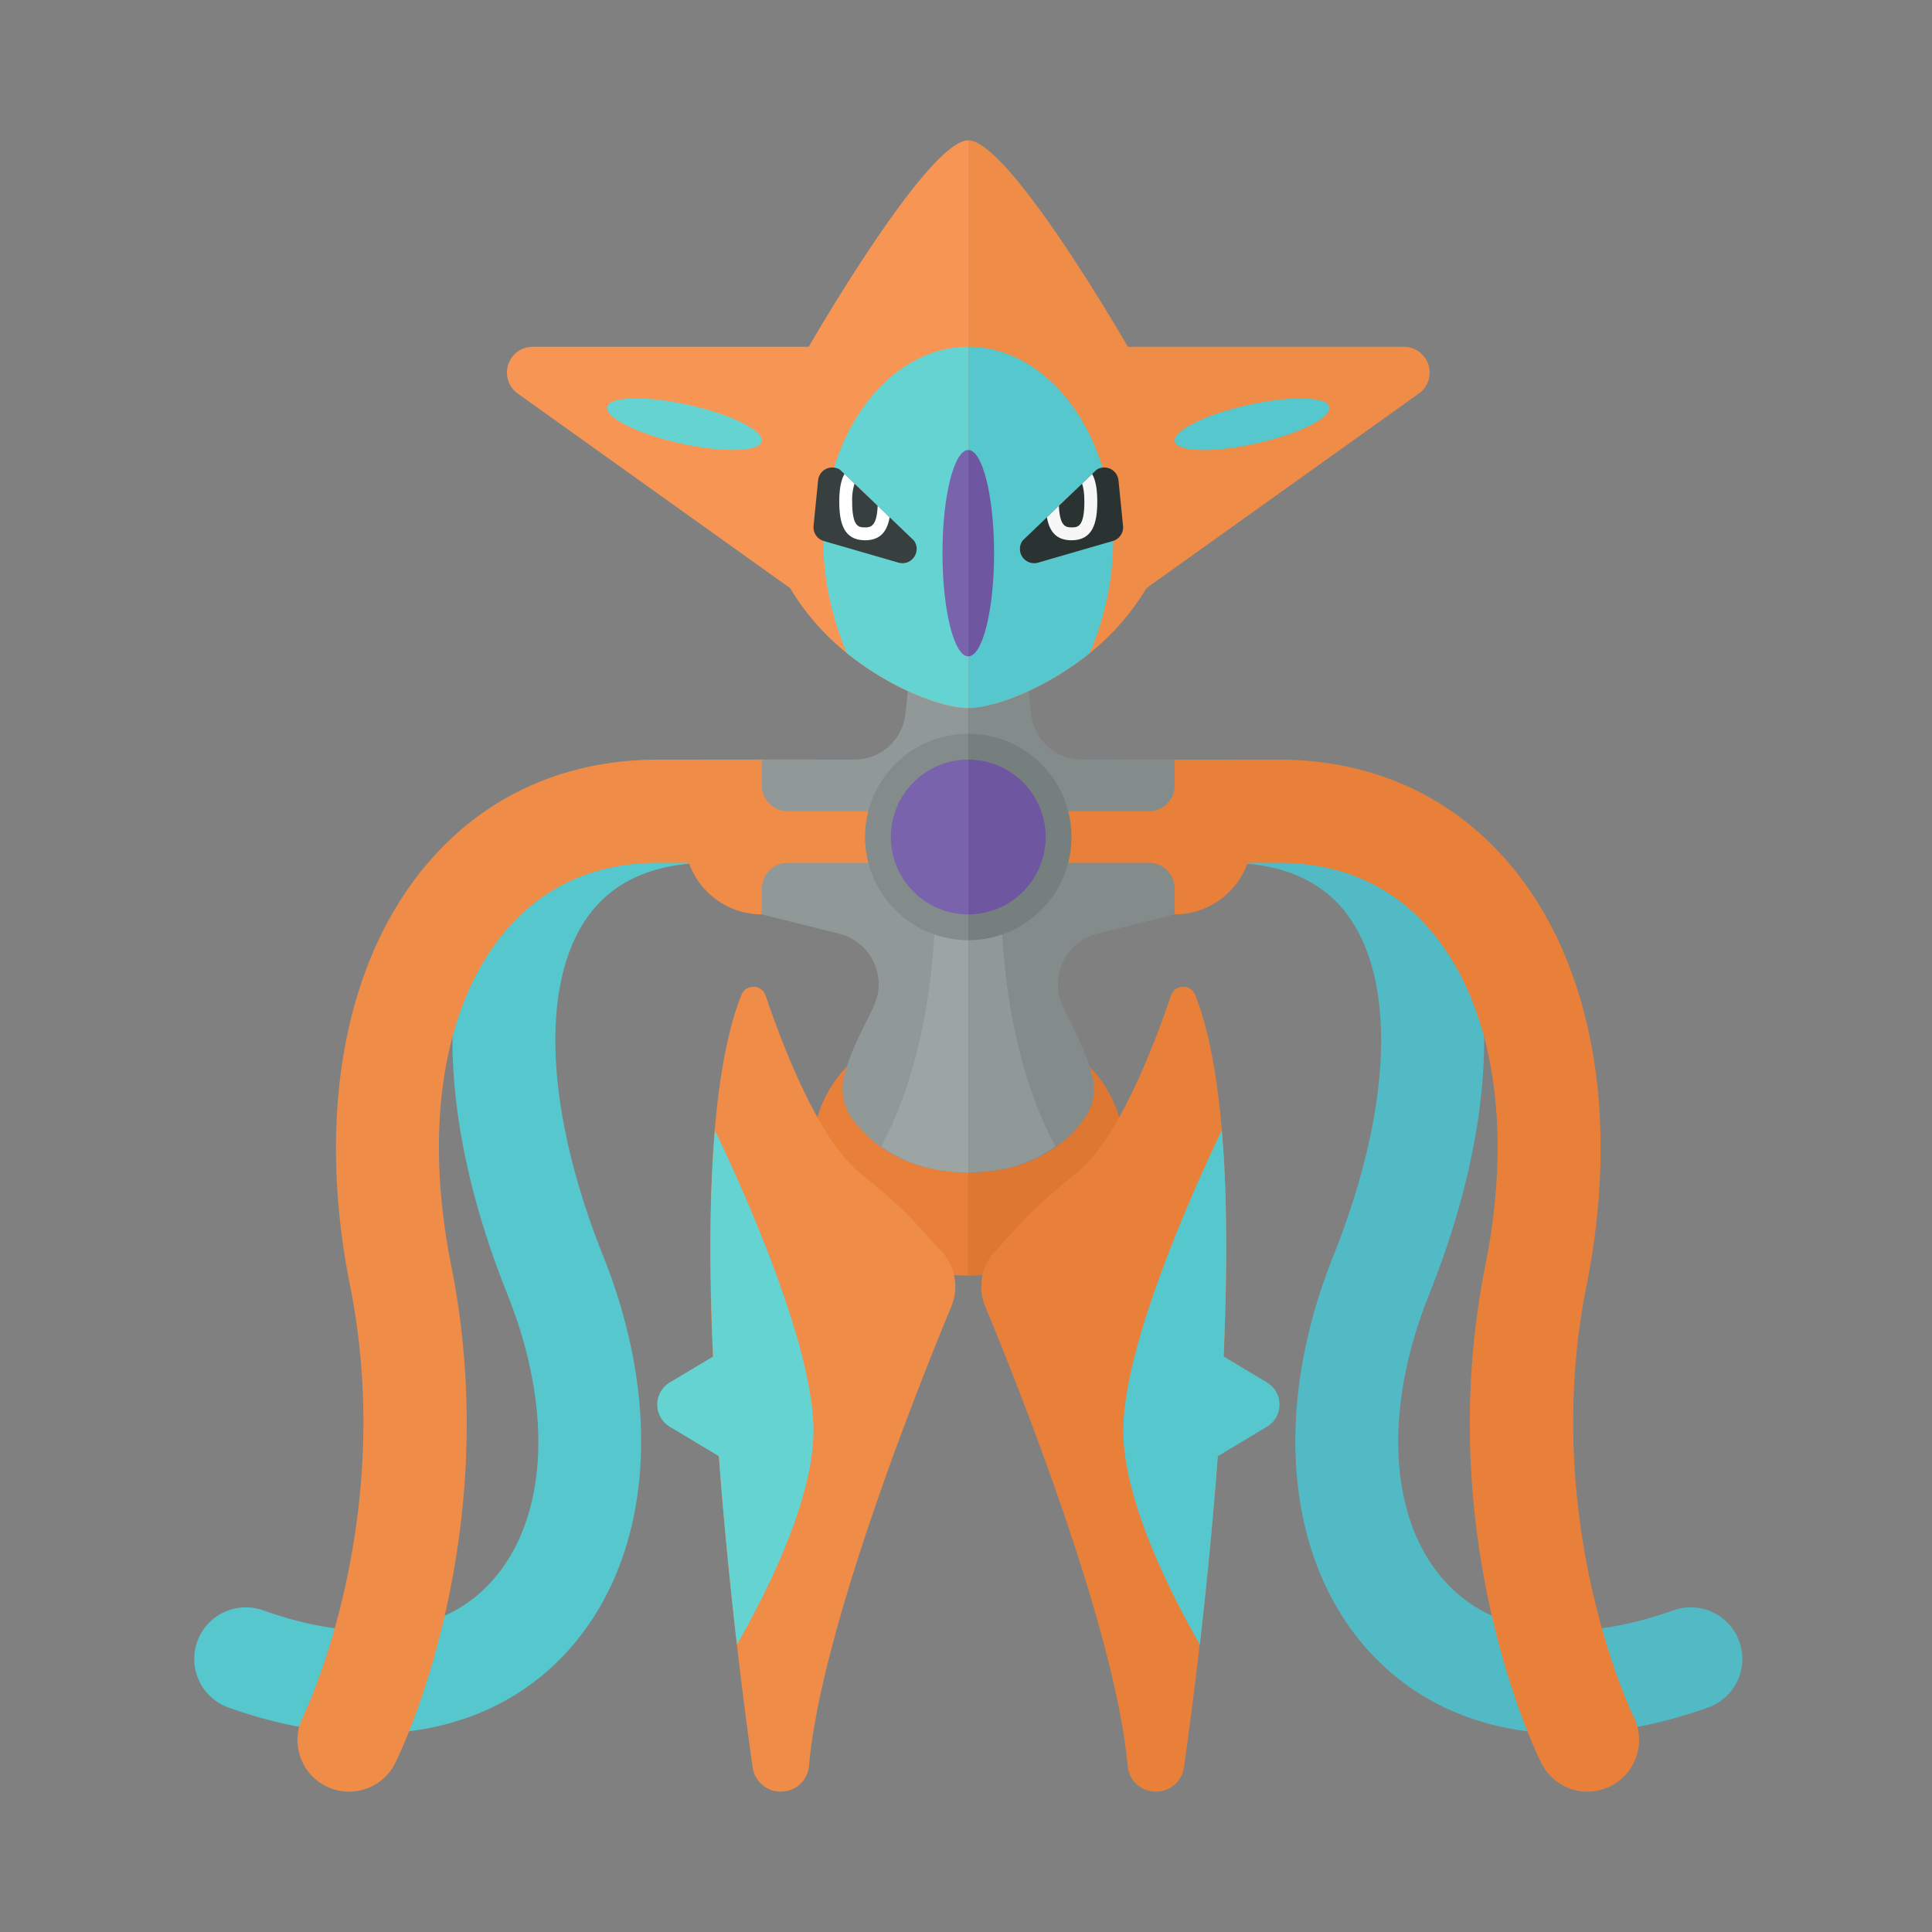 <svg xmlns="http://www.w3.org/2000/svg" width="100%" height="100%" viewBox="-2.72 -2.72 37.44 37.44"><rect x="-2.72" y="-2.72" width="37.44" height="37.44" fill="#808080" stroke="none"/><path fill="#E8803A" d="M16.044 17c-1.657 0-3 1.119-3 2.5s1.343 2.5 3 2.5v-5z"/><path fill="#DD7731" d="M19.044 19.5c0-1.381-1.343-2.5-3-2.5v5c1.657 0 3-1.119 3-2.5z"/><path fill="#51BAC5" d="M27.648 30.877c-1.493 0-2.793-.507-3.747-1.499-1.692-1.76-1.994-4.73-.786-7.75 1.107-2.768 1.233-5.211.337-6.535-.49-.725-1.301-1.093-2.408-1.093h-3a1 1 0 010-2h3c2.256 0 3.456 1.072 4.065 1.972 1.288 1.902 1.238 4.963-.136 8.399-.913 2.28-.771 4.434.371 5.621.945.981 2.495 1.159 4.366.494a1 1 0 11.669 1.885c-.954.339-1.874.506-2.731.506z"/><path fill="#E8803A" d="M28.044 32a.999.999 0 01-.894-.552c-.088-.176-2.141-4.368-1.086-9.644.531-2.657.164-5.002-1.01-6.433-.745-.91-1.758-1.371-3.01-1.371h-3a1 1 0 010-2h3c1.853 0 3.429.727 4.557 2.103 1.554 1.896 2.073 4.846 1.424 8.093-.916 4.579.896 8.321.915 8.358A1.002 1.002 0 0128.044 32z"/><path fill="#56C7CD" d="M4.44 30.877c-.856 0-1.776-.167-2.73-.506a1 1 0 01.669-1.885c1.872.665 3.422.489 4.366-.494 1.141-1.187 1.283-3.34.371-5.621-1.374-3.436-1.424-6.498-.136-8.399.609-.9 1.809-1.972 4.064-1.972h3a1 1 0 010 2h-3c-1.107 0-1.917.368-2.409 1.093-.896 1.324-.77 3.767.337 6.535 1.208 3.02.906 5.989-.786 7.75-.952.991-2.252 1.499-3.746 1.499z"/><path fill="#EF8C48" d="M4.043 32a1 1 0 01-.893-1.447c.018-.035 1.83-3.777.914-8.356-.649-3.248-.13-6.197 1.424-8.093C6.616 12.727 8.191 12 10.044 12h3a1 1 0 010 2h-3c-1.251 0-2.264.461-3.01 1.371-1.173 1.431-1.541 3.776-1.01 6.433 1.055 5.276-.998 9.468-1.086 9.644a.997.997 0 01-.895.552z"/><path fill="#909997" d="M16.044 10h-1.149c0 .422-.029.807-.074 1.154a.99.99 0 01-.99.846h-1.787v3l1.506.376c.515.129.846.656.738 1.176-.071.339-.463.861-.648 1.576a.993.993 0 00.159.836c.321.441.985 1.036 2.245 1.036V10z"/><path fill="#838C8A" d="M18.288 18.964a.986.986 0 00.159-.836c-.185-.714-.577-1.237-.648-1.576a1.011 1.011 0 01.738-1.176L20.044 15v-3h-1.787a.988.988 0 01-.989-.846A8.969 8.969 0 0117.194 10h-1.149v10c1.259 0 1.924-.595 2.243-1.036z"/><path fill="#9DA5A4" d="M14.359 19.494c.383.275.911.506 1.685.506v-5.5h-.64c.001 0 .117 2.831-1.045 4.994z"/><path fill="#909997" d="M16.684 14.5h-.64V20c.774 0 1.303-.231 1.686-.506-1.162-2.163-1.046-4.994-1.046-4.994z"/><path fill="#E8803A" d="M20.044 12.5V12a1.5 1.5 0 010 3v-.5a.5.5 0 00-.5-.5h-2.5v-1h2.5a.5.5 0 00.5-.5z"/><path fill="#757F7E" d="M18.044 13.5a2 2 0 00-2-2v4a2 2 0 002-2z"/><path fill="#6E57A0" d="M17.544 13.5a1.5 1.5 0 00-1.5-1.5v3a1.5 1.5 0 001.5-1.5z"/><path fill="#EF8C48" d="M12.044 12.5V12a1.5 1.5 0 000 3v-.5a.5.5 0 01.5-.5h2.5v-1h-2.5a.5.5 0 01-.5-.5z"/><path fill="#838C8A" d="M14.044 13.5a2 2 0 002 2v-4a2 2 0 00-2 2z"/><path fill="#7A63AD" d="M14.544 13.5a1.5 1.5 0 001.5 1.5v-3a1.5 1.5 0 00-1.5 1.5z"/><path fill="#E8803A" d="M16.371 22.593c.681 1.643 2.532 6.302 2.761 8.913a.547.547 0 00.547.494h.001c.274 0 .506-.2.544-.471.314-2.217 1.542-11.635.218-14.967a.25.25 0 00-.47.011c-.318.942-1.016 2.777-1.817 3.427-.897.728-1.042.934-1.594 1.533-.263.287-.339.7-.19 1.06z"/><path fill="#EF8C48" d="M15.718 22.593c-.681 1.643-2.532 6.302-2.761 8.913a.547.547 0 01-.547.494h-.001a.548.548 0 01-.544-.471c-.314-2.217-1.542-11.635-.218-14.967a.25.25 0 01.47.011c.318.942 1.016 2.777 1.817 3.427.897.728 1.042.934 1.594 1.533.263.287.339.7.19 1.06z"/><path fill="#66D3D3" d="M13.044 25c0-1.745-1.522-5.011-1.91-5.816-.112 1.316-.102 2.847-.034 4.383l-.841.504a.5.5 0 000 .857l.953.572c.098 1.329.227 2.595.349 3.65.592-1.036 1.483-2.814 1.483-4.15z"/><path fill="#56C7CD" d="M19.048 25c0-1.745 1.522-5.011 1.91-5.816.112 1.316.102 2.847.034 4.383l.841.504a.5.5 0 010 .857l-.953.572a89.416 89.416 0 01-.349 3.65c-.592-1.036-1.483-2.814-1.483-4.15z"/><path fill="#F79654" d="M12.953 4H7.605a.5.5 0 00-.291.907l5.279 3.771c.295.495.678.921 1.099 1.26.87.7 1.857 1.063 2.353 1.063V0c-.793 0-3.092 4-3.092 4z"/><path fill="#66D3D3" d="M16.044 4c-1.552 0-2.81 1.698-2.81 3.754 0 .748.17 1.511.457 2.183.87.7 1.857 1.063 2.353 1.063V4z"/><path fill="#EF8C48" d="M19.136 4h5.348a.5.5 0 01.291.907l-5.279 3.771a4.754 4.754 0 01-1.099 1.26C17.528 10.637 16.54 11 16.044 11V0c.793 0 3.092 4 3.092 4z"/><path fill="#56C7CD" d="M16.044 4v7c.496 0 1.483-.363 2.353-1.063a5.648 5.648 0 00.457-2.183c0-2.056-1.258-3.754-2.81-3.754z"/><path fill="#373F3F" d="M14.99 7.754l-1.431-1.371a.277.277 0 00-.425.204l-.088.884a.276.276 0 00.198.293l1.447.419c.252.072.455-.217.299-.429z"/><ellipse cx="10.544" cy="5.5" fill="#66D3D3" rx=".381" ry="1.534" transform="rotate(-77.42 10.544 5.5)"/><path fill="#FFF" d="M13.644 6.465c-.076.136-.1.325-.1.535 0 .414.086.75.5.75.305 0 .431-.184.476-.446l-.876-.839z"/><path fill="#373F3F" d="M13.84 6.653a1.013 1.013 0 00-.046.347c0 .5.133.5.25.5.109 0 .227-.017.244-.418l-.448-.429z"/><path fill="#2B3332" d="M17.099 7.754l1.431-1.371a.277.277 0 01.425.204l.088.884a.276.276 0 01-.198.293l-1.447.419a.276.276 0 01-.299-.429z"/><path fill="#F7F7F7" d="M18.445 6.465c.076.136.099.325.099.535 0 .414-.086.75-.5.75-.305 0-.431-.184-.476-.446l.877-.839z"/><path fill="#2B3332" d="M18.249 6.653c.026.074.045.173.045.347 0 .5-.133.5-.25.5-.109 0-.227-.017-.244-.418l.449-.429z"/><ellipse cx="21.544" cy="5.5" fill="#56C7CD" rx="1.534" ry=".381" transform="rotate(-12.578 21.55 5.5)"/><path fill="#7A63AD" d="M16.044 6c-.276 0-.5.895-.5 2s.224 2 .5 2V6z"/><path fill="#6E57A0" d="M16.544 8c0-1.105-.224-2-.5-2v4c.277 0 .5-.895.5-2z"/></svg>
